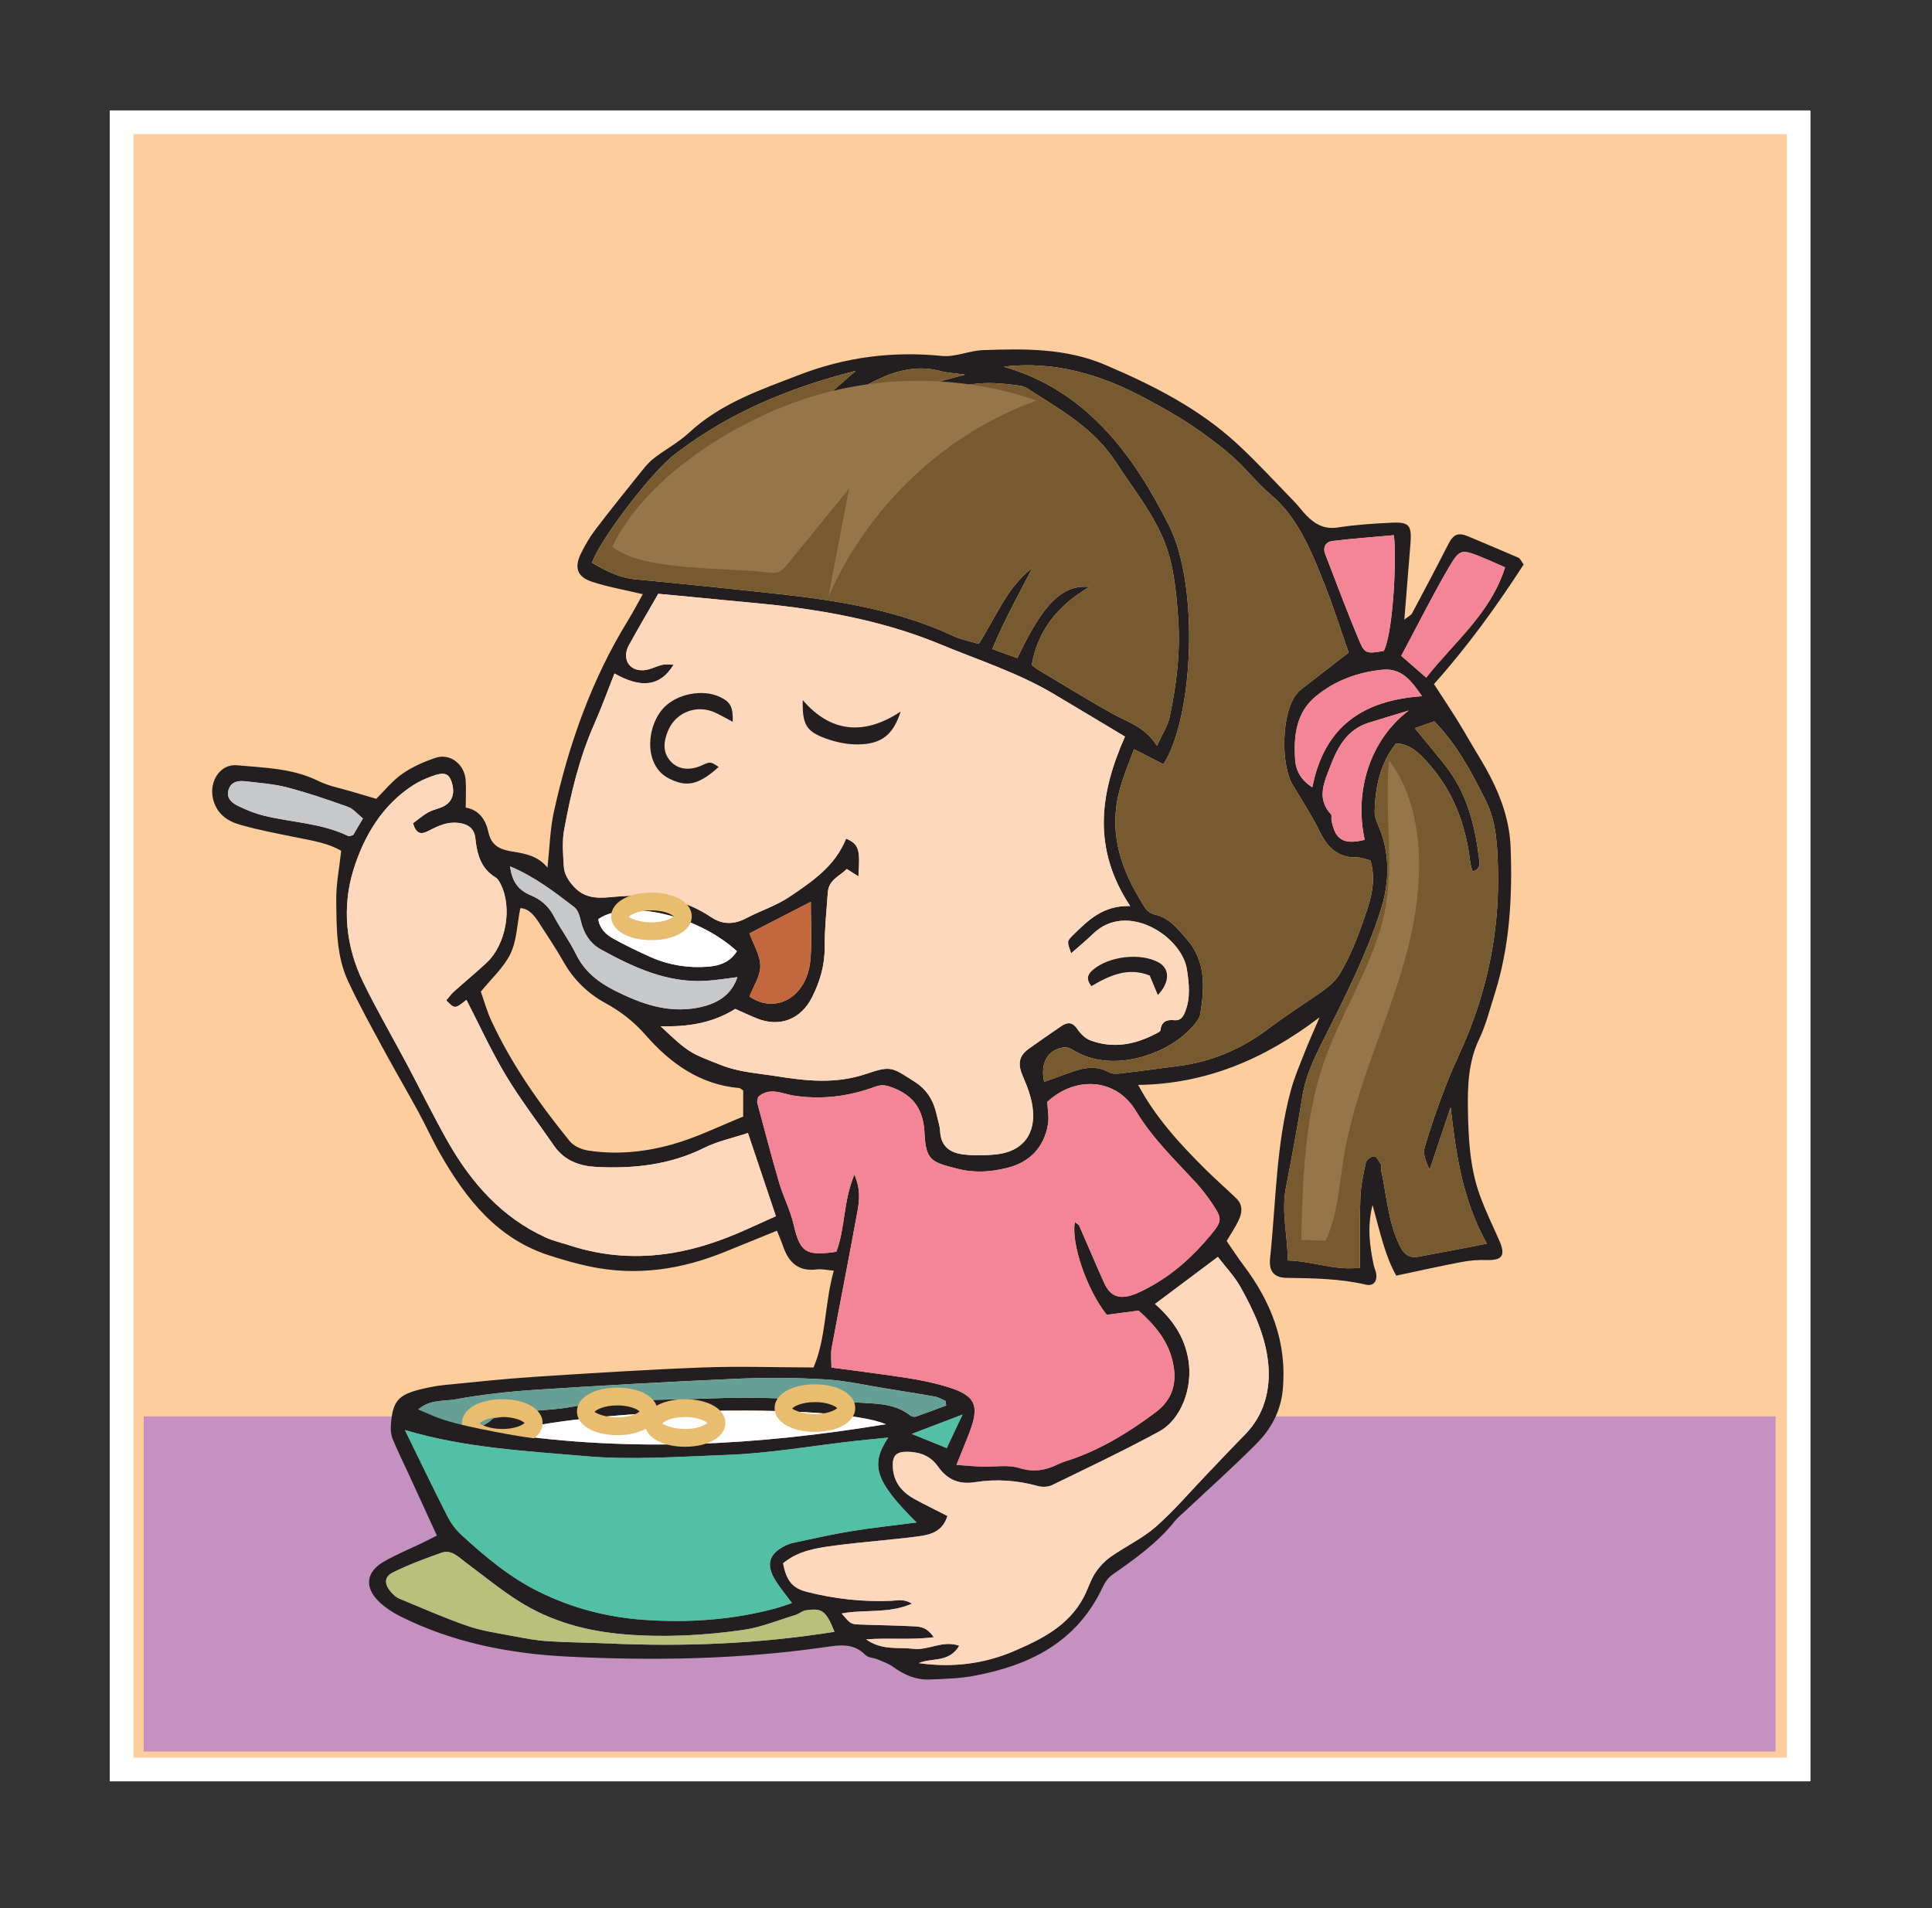 <?xml version="1.0" encoding="UTF-8" standalone="no"?><!DOCTYPE svg PUBLIC "-//W3C//DTD SVG 1.1//EN" "http://www.w3.org/Graphics/SVG/1.1/DTD/svg11.dtd"><svg width="100%" height="100%" viewBox="0 0 163 161" version="1.1" xmlns="http://www.w3.org/2000/svg" xmlns:xlink="http://www.w3.org/1999/xlink" xml:space="preserve" xmlns:serif="http://www.serif.com/" style="fill-rule:evenodd;clip-rule:evenodd;stroke-miterlimit:10;"><rect x="0" y="0" width="163" height="161" fill="#333333" stroke="none"/><g><rect x="10.26" y="10.316" width="141.489" height="138.977" style="fill:#fdcd9d;stroke:#fff;stroke-width:2px;"/><rect x="12.125" y="119.5" width="137.674" height="28.279" style="fill:#c591c1;"/><path d="M81.208,119.347c-1.574,0.6 -2.92,1.113 -4.284,1.633c0.924,0.375 1.873,0.76 2.95,1.196c0.419,-0.888 0.844,-1.789 1.334,-2.829m-50.586,-50.295c-0.478,-0.382 -0.819,-0.817 -1.252,-0.971c-1.693,-0.605 -3.399,-1.192 -5.134,-1.645c-1.154,-0.3 -2.363,-0.382 -3.552,-0.521c-0.634,-0.073 -1.26,0.06 -1.425,0.82c-0.151,0.688 0.386,1.049 0.873,1.285c0.686,0.333 1.409,0.621 2.144,0.802c2.369,0.579 4.859,0.619 7.115,1.718c0.078,0.038 0.207,-0.036 0.397,-0.076c0.224,-0.379 0.478,-0.809 0.834,-1.412m37.786,7.032c-1.861,0.959 -3.559,1.833 -5.177,2.666c0.343,0.956 0.915,1.852 0.915,2.748c0,0.867 -0.59,1.733 -0.913,2.578c2.224,1.534 4.857,0.044 5.139,-3.082c0.142,-1.569 0.031,-3.163 0.036,-4.91m50.447,-16.139c-1.135,0.347 -2.272,0.688 -3.406,1.042c-1.752,0.547 -2.588,2.014 -3.197,3.621c-0.505,1.334 -1.221,2.737 0.037,4.092c0.087,0.094 0.019,0.331 0.048,0.496c0.3,1.669 1.024,2.097 2.801,1.661c-0.903,-4.132 0.466,-8.446 3.717,-10.912m-68.38,17.6c0.111,0.794 0.639,1.3 1.26,1.644c1.046,0.58 2.128,1.1 3.22,1.583c1.522,0.672 3.135,0.913 4.774,0.789c0.958,-0.073 1.871,-0.378 2.444,-1.309c-3.319,-3.039 -9.204,-4.412 -11.698,-2.707m69.502,-18.805c-0.899,-1.295 -1.713,-2.4 -3.354,-2.234c-2.065,0.209 -3.954,0.894 -5.582,2.22c-1.686,1.372 -1.911,3.353 -1.77,5.384c0.064,0.904 0.485,1.707 1.449,2.317c1.028,-5.263 4.416,-7.355 9.257,-7.687m-3.223,-3.823c0.833,-1.694 1.088,-8.264 0.84,-9.764c-1.711,0.156 -3.44,0.283 -5.16,0.488c-0.566,0.067 -0.861,0.502 -0.622,1.122c0.952,2.464 1.873,4.943 2.9,7.374c0.437,1.034 0.638,1.021 2.042,0.78m1.467,0.416c0.759,0.662 1.378,1.201 2.11,1.84c2.362,-3.024 5.405,-5.378 6.651,-9.303c-0.706,-0.309 -1.339,-0.606 -1.988,-0.866c-1.693,-0.678 -1.831,-0.718 -2.783,0.916c-1.401,2.403 -2.649,4.902 -3.99,7.413m-75.187,17.762c0.167,1.328 0.735,2.023 1.744,2.441c0.81,0.337 1.493,0.886 1.942,1.748c0.569,1.095 1.326,2.088 1.864,3.197c0.732,1.509 1.919,2.408 3.32,3.113c2.192,1.1 4.418,1.896 6.924,1.433c1.78,-0.328 2.901,-1.141 3.388,-2.586c-0.85,0.102 -1.758,0.26 -2.671,0.313c-3.239,0.19 -6.081,-1.125 -8.846,-2.647c-0.896,-0.493 -1.451,-1.338 -1.694,-2.401c-0.095,-0.416 -0.247,-0.934 -0.546,-1.164c-1.66,-1.275 -3.323,-2.56 -5.425,-3.447m-0.541,47.852c10.814,1.591 21.394,1.005 32.245,-0.783c-4.426,-1.898 -26.138,-1.315 -32.245,0.783m37.335,-2.363c-0.016,-0.128 -0.032,-0.257 -0.049,-0.385c-0.297,-0.125 -0.585,-0.31 -0.894,-0.365c-1.341,-0.243 -2.687,-0.452 -4.032,-0.667c-1.727,-0.275 -3.447,-0.68 -5.183,-0.783c-2.455,-0.146 -4.926,-0.171 -7.383,-0.064c-5.678,0.246 -11.353,0.565 -17.025,0.933c-2.282,0.148 -4.568,0.396 -6.817,0.809c-1.047,0.193 -2.279,-0.031 -3.304,0.991c0.917,0.313 1.69,0.577 2.463,0.839c1.328,0.448 2.651,1.062 3.933,-0.159c0.171,-0.163 0.525,-0.1 0.78,-0.188c1.893,-0.646 3.893,-0.479 5.81,-0.831c3.909,-0.718 7.856,-0.564 11.778,-0.729c4.139,-0.174 8.305,0.072 12.445,0.347c1.498,0.099 3.145,0.038 4.473,1.112c0.105,0.085 0.312,0.12 0.438,0.077c0.861,-0.297 1.713,-0.621 2.567,-0.937m-9.421,19.092c-0.759,-1.895 -1.111,-1.981 -2.406,-1.818c-0.311,0.039 -0.587,0.306 -0.899,0.401c-1.461,0.444 -2.907,1.045 -4.401,1.258c-3.302,0.471 -6.624,0.648 -9.972,0.376c-3.221,-0.261 -6.255,-1.078 -9.007,-2.828c-1.535,-0.976 -2.956,-2.146 -4.424,-3.235c-0.619,-0.459 -1.211,-1.117 -2.047,-0.825c-1.393,0.488 -2.783,1.009 -4.106,1.664c-0.753,0.372 -0.736,1.018 -0.127,1.682c0.185,0.203 0.402,0.414 0.645,0.516c1.926,0.796 3.838,1.644 5.804,2.32c1.235,0.425 2.552,0.605 3.84,0.852c0.965,0.184 1.938,0.366 2.915,0.43c1.686,0.11 3.379,0.111 5.067,0.188c6.359,0.288 12.693,0.044 19.118,-0.981m-7.709,-43.464c0.002,-0.809 0.003,-1.528 0.005,-2.204c-0.156,-0.099 -0.245,-0.202 -0.341,-0.21c-3.254,-0.271 -5.79,-2.062 -7.87,-4.443c-1.026,-1.175 -2.126,-2.015 -3.432,-2.733c-1.466,-0.804 -2.662,-1.959 -3.521,-3.48c-0.637,-1.127 -1.369,-2.196 -2.064,-3.288c-0.421,-0.659 -0.904,-1.22 -1.579,-1.228c-0.275,1.392 -0.298,2.746 -0.825,3.835c-0.567,1.172 -1.606,2.096 -2.504,3.207c0.279,0.783 0.516,1.663 0.894,2.472c1.728,3.71 4.06,7.008 6.604,10.142c0.346,0.426 1.009,0.708 1.562,0.793c2.404,0.37 4.817,0.123 7.129,-0.53c2.039,-0.575 3.976,-1.545 5.942,-2.333m-28.536,26.441c1.187,2.422 2.352,4.856 3.574,7.257c0.302,0.592 0.72,1.162 1.202,1.602c2.003,1.828 4.04,3.554 6.507,4.773c2.859,1.412 5.826,2.172 8.914,2.384c3.718,0.257 7.431,0.011 11.065,-0.968c0.445,-0.121 0.88,-0.283 1.395,-0.45c-0.517,-0.699 -0.985,-1.257 -1.373,-1.87c-0.861,-1.362 -0.581,-2.301 0.854,-2.994c0.196,-0.095 0.408,-0.17 0.62,-0.214c1.6,-0.334 3.196,-0.708 4.809,-0.972c1.797,-0.295 3.611,-0.487 5.597,-0.747c-3.497,-3.49 -3.929,-4.851 -2.388,-7.164c-0.987,0.1 -1.953,0.189 -2.918,0.298c-3.577,0.405 -7.146,1.04 -10.732,1.166c-3.971,0.139 -7.938,0.45 -11.94,0.099c-5.051,-0.443 -10.103,-0.687 -15.186,-2.2m43.358,19.666c2.778,0.396 5.472,0.084 8.034,-1.018c2.325,-0.999 4.611,-2.124 5.9,-4.588c0.336,-0.642 0.538,-1.37 0.929,-1.97c0.347,-0.534 0.813,-1.032 1.325,-1.394c1.247,-0.879 2.663,-1.533 3.805,-2.533c1.534,-1.345 2.875,-2.93 4.298,-4.414c1.084,-1.13 2.154,-2.272 3.25,-3.389c1.608,-1.642 2.139,-3.776 1.94,-5.932c-0.215,-2.313 -1.209,-4.476 -2.343,-6.494c-0.511,-0.911 -1.254,-1.681 -1.91,-2.541c-1.807,1.353 -3.508,2.628 -5.302,3.971c1.476,1.3 2.495,2.761 2.82,4.742c0.37,2.258 -0.548,4.974 -2.498,6.031c-2.95,1.6 -5.981,3.039 -8.996,4.506c-0.345,0.168 -0.837,0.184 -1.213,0.08c-1.75,-0.485 -3.528,-0.607 -5.298,-0.325c-1.361,0.217 -2.35,-0.218 -3.132,-1.328c-0.642,-0.909 -1.546,-1.222 -2.582,-1.236c-0.957,-0.013 -1.281,0.339 -1.218,1.347c0.08,1.269 0.804,2.077 1.82,2.637c0.899,0.495 1.822,0.941 2.781,1.433c-0.434,1.411 -1.546,1.604 -2.609,1.739c-2.276,0.292 -4.568,0.453 -6.844,0.75c-1.558,0.204 -3.136,0.436 -4.41,1.503c0.277,1.463 0.782,2.098 2.006,2.41c2.332,0.593 4.699,0.858 7.105,0.757c0.52,-0.022 1.093,-0.19 1.759,0.241c-2.011,0.874 -3.994,0.454 -5.933,0.828c0.759,0.877 0.758,0.899 1.518,0.929c1.478,0.06 2.957,0.071 4.434,0.147c0.558,0.029 1.185,-0.014 1.82,0.926c-1.977,0.251 -3.737,0.03 -5.708,0.181c1.381,0.964 2.714,0.636 3.977,0.795c1.275,0.16 2.476,-0.75 3.884,-0.26c-0.885,1.483 -2.32,0.978 -3.409,1.469m-42.674,-70.865c0.436,-0.32 0.814,-0.645 1.235,-0.89c0.326,-0.19 0.703,-0.287 1.062,-0.413c0.944,-0.333 1.292,-1.091 0.971,-2.135c-0.241,-0.784 -0.642,-0.917 -1.734,-0.502c-0.51,0.193 -1.022,0.416 -1.484,0.709c-2.628,1.674 -4.2,4.316 -5.084,7.191c-0.966,3.141 -0.643,6.443 0.829,9.455c1.158,2.371 2.485,4.652 3.722,6.981c1.132,2.13 2.193,4.303 3.377,6.399c2.006,3.547 4.604,6.482 8.312,8.162c0.643,0.292 1.344,0.446 2.019,0.666c2.865,0.935 5.771,1.124 8.736,0.62c2.172,-0.369 4.23,-1.088 6.237,-1.997c0.78,-0.353 1.561,-0.704 2.415,-1.088c-0.808,-2.406 -1.554,-4.628 -2.356,-7.02c-1.335,0.442 -2.577,0.697 -3.68,1.248c-2.902,1.447 -5.965,1.774 -9.103,1.616c-1.387,-0.069 -2.691,-0.506 -3.569,-1.778c-1.368,-1.981 -2.839,-3.894 -4.079,-5.958c-1.23,-2.046 -2.226,-4.242 -3.318,-6.361c-0.98,0.777 -0.98,0.777 -1.707,0.044c0.21,-0.244 0.4,-0.516 0.638,-0.73c0.908,-0.817 1.851,-1.595 2.747,-2.426c1.676,-1.555 2.221,-4.695 1.184,-6.701c-0.102,-0.196 -0.237,-0.413 -0.413,-0.52c-1.22,-0.739 -1.557,-1.931 -1.697,-3.285c-0.085,-0.825 -0.583,-1.215 -1.444,-1.313c-0.953,-0.108 -1.715,0.26 -2.494,0.665c-0.584,0.304 -1.038,0.352 -1.322,-0.639m90.602,35.477c-2.07,-3.695 -2.607,-7.554 -3.061,-11.507c-0.589,1.751 -1.178,3.502 -1.767,5.253c-0.314,-0.601 -0.583,-1.291 -0.423,-1.85c0.511,-1.788 1.135,-3.547 1.803,-5.281c0.607,-1.578 1.379,-3.087 1.993,-4.662c1.703,-4.367 2.52,-8.897 2.386,-13.632c-0.055,-1.959 -0.134,-3.905 -1.001,-5.643c-1.195,-2.399 -2.441,-4.791 -4.372,-6.743c-0.54,0.189 -1.099,0.384 -1.643,0.575c0.904,1.105 1.801,2.156 2.65,3.249c1.747,2.245 2.426,4.921 2.767,7.714c0.049,0.401 0.174,0.954 -0.55,1.112c-0.066,-0.263 -0.162,-0.517 -0.192,-0.779c-0.368,-3.188 -1.445,-6.017 -3.597,-8.405c-0.737,-0.817 -1.416,-1.534 -2.651,-1.611c-1.329,1.645 -1.775,3.651 -1.812,5.789c-0.007,0.377 0.153,0.777 0.307,1.133c1.023,2.359 0.946,4.825 0.199,7.157c-1.155,3.605 -2.844,6.989 -4.541,10.36c-0.857,1.703 -1.756,3.396 -2.067,5.351c-0.41,2.57 -0.887,5.129 -1.384,7.684c-0.4,2.056 0.139,4.037 0.159,6.152c2.109,0.054 3.971,0.877 6.086,0.611c0.005,-2.024 -0.039,-3.955 0.034,-5.881c0.039,-1.002 0.245,-2.006 0.464,-2.987c0.054,-0.238 0.47,-0.544 0.707,-0.533c0.199,0.009 0.405,0.419 0.555,0.685c0.073,0.13 0.001,0.34 0.036,0.505c0.448,2.095 0.582,4.262 1.506,6.249c0.372,0.802 0.816,1.182 1.631,1.034c1.828,-0.333 3.651,-0.692 5.778,-1.099m-40.772,-73.996c6.896,1.982 10.856,7.252 13.962,13.425c2.574,5.12 2.041,16.216 -0.484,20.125c-0.764,-0.394 -1.556,-0.802 -2.478,-1.276c-0.564,1.555 -1.232,3.014 -1.47,4.661c-0.478,3.317 0.725,6.107 2.424,8.751c0.166,0.259 0.511,0.48 0.808,0.545c1.222,0.269 1.94,1.216 2.703,2.093c1.605,1.843 1.491,4.059 1.129,6.284c-0.065,0.408 -0.407,0.805 -0.7,1.13c-2.165,2.398 -6.836,3.873 -9.93,1.973c-0.265,-0.162 -0.617,-0.326 -0.896,-0.281c-1.372,0.221 -1.988,1.308 -1.649,2.911c0.62,-0.223 1.233,-0.438 1.843,-0.665c1.197,-0.445 2.382,-0.835 3.635,-0.139c0.264,0.147 0.648,0.131 0.966,0.094c1.621,-0.19 3.238,-0.416 4.858,-0.623c2.766,-0.353 5.314,-1.415 7.531,-3.085c1.284,-0.969 2.6,-1.849 3.929,-2.735c0.807,-0.538 1.69,-1.147 2.179,-1.959c0.805,-1.336 1.409,-2.827 1.929,-4.317c0.571,-1.638 1.221,-3.31 0.659,-5.254c-0.366,-0.083 -0.782,-0.263 -1.194,-0.256c-1.512,0.026 -2.401,-0.777 -3.063,-2.125c-0.665,-1.353 -1.474,-2.632 -2.264,-3.915c-1.071,-1.741 -0.985,-5.987 0.203,-7.64c0.161,-0.224 0.374,-0.414 0.589,-0.583c1.292,-1.009 2.59,-2.007 3.888,-3.01c-0.679,-1.938 -1.304,-3.937 -2.078,-5.871c-1.101,-2.748 -2.182,-5.512 -4.522,-7.485c-1.143,-0.964 -2.073,-2.197 -3.198,-3.186c-1.12,-0.985 -2.33,-1.875 -3.566,-2.7c-1.191,-0.796 -2.45,-1.49 -3.709,-2.168c-3.744,-2.019 -7.673,-3.227 -12.034,-2.719m-3.985,92.661c0.924,0.064 1.552,0.127 2.18,0.147c1.04,0.033 2.144,-0.186 3.104,0.111c1.212,0.375 2.228,0.216 3.298,-0.318c0.439,-0.219 0.927,-0.331 1.39,-0.501c2.495,-0.911 4.75,-2.301 6.87,-3.907c1.278,-0.968 1.794,-2.296 1.45,-4.037c-0.392,-1.988 -1.575,-3.3 -2.923,-4.516c-0.957,0.127 -1.863,0.248 -2.682,0.357c-1.684,-2.077 -3.04,-6.087 -2.688,-7.826c0.134,0.115 0.31,0.194 0.37,0.328c0.705,1.595 1.373,3.206 2.09,4.795c0.485,1.071 1.175,1.394 2.275,1.066c0.52,-0.156 1.017,-0.417 1.502,-0.677c2.021,-1.081 3.707,-2.601 5.184,-4.38c1.023,-1.231 1.037,-1.408 0.1,-2.784c-0.408,-0.598 -0.854,-1.177 -1.342,-1.705c-1.773,-1.922 -3.641,-3.708 -5.039,-6.025c-1.675,-2.776 -5.108,-2.957 -7.47,-0.758c0.028,0.66 0.158,1.29 0.058,1.879c-0.339,2.002 -1.575,3.221 -3.421,3.684c-1.366,0.343 -2.727,0.454 -4.185,0.087c-2.21,-0.556 -2.702,-0.703 -2.81,-2.988c-0.094,-1.993 -0.894,-3.151 -2.62,-3.835c-0.537,-0.213 -0.94,-0.329 -1.525,-0.113c-2.235,0.824 -4.519,1.123 -6.912,0.754c-0.944,-0.146 -2.022,-0.759 -2.982,0.12c-0.027,0.179 -0.109,0.36 -0.07,0.507c0.594,2.223 1.18,4.448 1.821,6.656c0.353,1.221 0.953,2.338 1.245,3.606c0.536,2.332 1.053,2.614 3.331,2.33c0.095,-0.012 0.189,-0.041 0.279,-0.061c0.743,-1.964 0.557,-4.176 1.513,-6.497c0.546,1.269 0.42,2.222 0.257,3.118c-0.696,3.845 -1.463,7.676 -2.173,11.518c-0.098,0.53 -0.016,1.096 -0.017,1.65c2.246,0.305 4.353,0.56 6.449,0.89c1.13,0.178 2.261,0.412 3.356,0.75c2.357,0.727 2.715,1.535 1.826,3.862c-0.3,0.786 -0.626,1.562 -1.089,2.713m14.66,-47.155c-3.24,-4.882 -2.545,-9.553 -0.438,-14.295c-2.099,-1.257 -4.073,-2.449 -6.057,-3.624c-2.999,-1.775 -6.288,-2.821 -9.472,-4.143c-3.945,-1.638 -8.026,-2.537 -12.197,-3.111c-2.003,-0.275 -4.021,-0.433 -6.034,-0.633c-1.896,-0.188 -3.794,-0.363 -5.618,-0.537c-0.865,1.513 -1.692,2.91 -2.473,4.333c-0.623,1.134 0.006,2.21 1.253,2.114c0.531,-0.041 1.039,-0.331 1.57,-0.455c0.267,-0.063 0.56,-0.01 0.943,-0.009c-1.102,1.823 -2.718,2.033 -4.987,0.741c-0.564,1.423 -1.079,2.857 -1.694,4.243c-1.265,2.859 -1.991,5.883 -2.551,8.948c-0.181,0.991 -0.091,2.049 -0.03,3.07c0.041,0.682 0.385,1.225 0.879,1.755c1.042,1.116 2.3,0.921 3.527,0.814c2.845,-0.247 5.552,0.061 8.013,1.722c0.945,0.637 1.92,0.649 2.946,0.108c1.215,-0.642 2.558,-1.061 3.69,-1.826c1.893,-1.28 3.84,-2.574 4.762,-4.905c1.068,0.475 1.205,0.871 1.04,3.193c-0.345,-0.222 -0.636,-0.41 -0.978,-0.629c-0.588,0.602 -1.531,0.898 -1.603,1.979c-0.104,1.533 -0.278,3.068 -0.264,4.601c0.014,1.534 -0.393,2.905 -1.058,4.228c-0.951,1.892 -2.734,2.581 -4.674,1.798c-0.607,-0.245 -1.2,-0.527 -1.814,-0.798c-1.895,1.189 -3.985,1.532 -6.299,1.459c2.45,2.322 2.516,2.256 5.113,3.285c1.518,0.601 3.085,0.679 4.636,0.929c2.539,0.408 5.043,0.682 7.615,-0.198c2.126,-0.727 2.193,-0.523 4.083,0.679c0.983,0.626 1.576,1.546 1.83,2.709c0.107,0.495 0.284,0.986 0.31,1.485c0.07,1.293 0.889,1.794 1.93,1.925c0.904,0.115 1.839,0.095 2.749,0.006c2.28,-0.221 3.455,-1.727 3.11,-4.046c-0.128,-0.865 -0.452,-1.721 -0.804,-2.525c-0.455,-1.037 -0.369,-1.729 0.501,-2.354c0.892,-0.641 1.8,-1.259 2.705,-1.883c0.526,-0.364 0.959,-0.403 1.385,0.229c0.267,0.395 0.67,0.795 1.094,0.953c1.911,0.71 3.758,0.371 5.53,-0.565c0.143,-0.075 0.371,-0.172 0.383,-0.281c0.086,-0.751 0.538,-0.921 1.159,-0.856c0.542,0.056 0.758,-0.276 0.94,-0.745c0.451,-1.166 0.316,-2.331 0.138,-3.526c-0.416,-2.795 -5.049,-5.808 -7.919,-3.018c-0.58,0.564 -1.207,1.077 -1.848,1.645c-0.359,-0.994 -0.376,-1.012 0.148,-1.527c1.272,-1.249 2.536,-2.526 4.83,-2.462m-23.173,-40.629l0.031,0.029c1.239,-1.821 3.033,-2.661 5.05,-3.139c1.276,-0.301 2.539,-0.664 4.163,-1.094c-0.951,-0.13 -1.506,-0.148 -2.03,-0.289c-1.719,-0.463 -3.336,-0.184 -4.946,0.525c-2.872,1.266 -5.301,3.135 -7.332,5.587c-0.309,0.374 -0.651,0.72 -0.978,1.079c-0.124,-0.096 -0.249,-0.191 -0.374,-0.287c0.733,-1.309 1.705,-2.477 2.724,-3.558c1.064,-1.129 2.284,-2.097 3.696,-3.37c-5.717,1.448 -10.778,3.589 -15.268,7.05c-2.056,1.584 -6.412,7.377 -6.962,9.139c1.133,0.663 2.277,1.26 3.63,1.389c4.08,0.391 8.157,0.808 12.232,1.256c5.006,0.55 9.955,1.365 14.608,3.523c0.678,0.315 1.431,0.455 2.154,0.677c1.459,-2.278 2.388,-4.789 4.522,-6.409c-1.158,2.24 -2.379,4.425 -3.381,6.841c0.859,0.309 1.497,0.538 2.116,0.76c2.152,-4.542 3.783,-6.231 6.077,-5.998c-2.657,1.567 -4.353,3.63 -4.859,6.577c0.202,0.159 0.322,0.276 0.462,0.36c2.081,1.243 4.145,2.522 6.258,3.708c1.308,0.735 2.809,1.116 3.848,2.758c0.458,-1.02 0.908,-1.692 1.066,-2.433c0.576,-2.724 0.915,-5.489 0.716,-8.285c-0.172,-2.432 -0.375,-4.85 -1.424,-7.124c-1.031,-2.229 -2.539,-4.096 -3.849,-6.117c-1.89,-2.914 -4.753,-4.443 -7.478,-6.204c-0.18,-0.117 -0.404,-0.19 -0.615,-0.22c-1.843,-0.259 -3.676,-0.404 -5.492,0.235c-0.823,0.289 -1.677,0.567 -2.534,0.647c-1.985,0.186 -3.684,0.989 -5.227,2.25c-0.145,0.119 -0.4,0.095 -0.604,0.137m-17.948,14.32c-1.539,-0.367 -2.944,-0.607 -4.287,-1.05c-1.248,-0.412 -1.508,-1.188 -0.934,-2.371c0.342,-0.706 0.745,-1.397 1.216,-2.015c1.285,-1.688 2.615,-3.339 3.943,-4.992c0.312,-0.388 0.649,-0.775 1.04,-1.072c0.959,-0.729 2.04,-1.306 2.92,-2.121c2.692,-2.495 6.022,-3.614 9.295,-4.878c3.897,-1.505 7.895,-2.02 12.046,-1.601c1.125,0.114 2.298,-0.45 3.456,-0.491c3.492,-0.125 7.002,-0.173 10.318,1.242c4.009,1.711 7.903,3.667 11.174,6.696c1.67,1.547 3.217,3.239 4.81,4.875c0.35,0.36 0.644,0.78 0.996,1.139c0.729,0.744 1.525,1.184 2.641,1.011c1.509,-0.234 3.042,-0.332 4.568,-0.404c1.469,-0.068 1.689,0.228 1.564,1.787c-0.162,2.037 -0.326,4.074 -0.513,6.393c0.374,-0.298 0.571,-0.38 0.651,-0.53c1.028,-1.933 2.053,-3.869 3.049,-5.82c0.435,-0.856 0.833,-1.038 1.715,-0.663c1.406,0.597 2.817,1.18 4.216,1.789c0.132,0.058 0.205,0.259 0.438,0.568c-2.256,3.48 -4.696,6.877 -7.57,10.092c0.612,0.941 1.224,1.859 1.811,2.795c0.47,0.747 0.911,1.512 1.358,2.273c0.54,0.92 1.116,1.821 1.601,2.771c0.954,1.866 1.622,3.819 1.699,5.976c0.151,4.181 -0.074,8.31 -1.344,12.317c-0.408,1.289 -0.74,2.625 -1.316,3.831c-0.917,1.918 -0.979,3.981 -0.944,5.986c0.041,2.366 0.161,4.786 0.96,7.054c0.468,1.328 1.087,2.602 1.661,3.889c0.586,1.311 0.303,1.746 -1.062,1.702c-0.7,-0.022 -1.417,0.037 -2.106,0.168c-1.762,0.334 -3.512,0.729 -5.5,1.149c-0.944,-1.661 -1.371,-3.681 -2.002,-5.966c-0.468,1.911 -0.227,3.483 0.093,5.052c0.056,0.277 0.201,0.538 0.228,0.815c0.061,0.621 -0.278,0.999 -0.881,0.859c-2.211,-0.515 -4.448,-0.541 -6.695,-0.573c-1.059,-0.015 -1.505,-0.56 -1.388,-1.658c0.502,-4.729 0.494,-9.53 1.75,-14.154c0.295,-1.086 0.741,-2.13 1.152,-3.178c0.344,-0.88 0.738,-1.74 1.274,-2.992c-4.759,3.621 -9.689,5.624 -15.306,5.705c1.475,2.76 3.509,4.961 5.635,7.079c0.86,0.857 1.776,1.653 2.65,2.496c0.577,0.557 0.489,1.235 0.177,1.879c-0.266,0.552 -0.613,1.062 -0.998,1.714c0.479,0.69 0.926,1.383 1.42,2.038c2.341,3.1 3.702,6.534 3.313,10.553c-0.172,1.772 -0.996,3.278 -2.184,4.478c-1.957,1.978 -4.035,3.825 -6.061,5.729c-0.285,0.267 -0.596,0.512 -0.839,0.816c-1.489,1.865 -3.383,3.206 -5.291,4.542c-0.335,0.235 -0.618,0.628 -0.798,1.012c-2.207,4.73 -6.219,6.644 -10.867,7.516c-1.232,0.231 -2.504,0.262 -3.761,0.312c-1.128,0.046 -2.128,-0.379 -3.054,-1.055c-0.386,-0.281 -0.855,-0.445 -1.299,-0.633c-0.349,-0.147 -0.816,-0.142 -1.06,-0.389c-0.999,-1.011 -2.147,-0.836 -3.357,-0.661c-7.236,1.043 -14.517,1.17 -21.791,0.803c-4.865,-0.246 -9.656,-1.169 -14.108,-3.406c-0.631,-0.317 -1.252,-0.724 -1.765,-1.217c-1.282,-1.232 -1.11,-2.544 0.457,-3.424c1.056,-0.594 2.179,-1.059 3.27,-1.584c0.342,-0.165 0.678,-0.341 1.146,-0.578c-0.793,-1.726 -1.561,-3.403 -2.333,-5.079c-0.469,-1.022 -0.968,-2.031 -1.399,-3.072c-0.143,-0.345 -0.178,-0.773 -0.152,-1.155c0.139,-2.043 0.607,-2.585 2.63,-3.064c0.636,-0.151 1.284,-0.273 1.933,-0.337c2.499,-0.247 4.998,-0.519 7.503,-0.682c4.748,-0.309 9.497,-0.613 14.25,-0.794c3.052,-0.116 6.11,-0.008 9.345,0c1.075,-2.507 0.92,-5.351 1.707,-8.165c-0.54,-0.045 -1.003,-0.163 -1.447,-0.107c-1.519,0.195 -2.369,-0.58 -2.841,-1.983c-0.125,-0.372 -0.286,-0.731 -0.504,-1.285c-1.499,0.609 -2.95,1.198 -4.402,1.788c-3.686,1.501 -7.458,2.058 -11.385,1.235c-1.171,-0.246 -2.298,-0.573 -3.443,-0.943c-4.35,-1.406 -6.972,-4.706 -9.169,-8.54c-0.67,-1.168 -1.223,-2.407 -1.87,-3.59c-0.97,-1.779 -1.994,-3.525 -2.958,-5.308c-1.016,-1.881 -2.057,-3.754 -2.96,-5.696c-1.001,-2.155 -0.969,-4.536 -0.997,-6.858c-0.016,-1.334 0.26,-2.673 0.418,-4.138c-1.037,-0.623 -2.321,-0.837 -3.598,-1.096c-1.659,-0.337 -3.331,-0.642 -4.957,-1.111c-1.063,-0.307 -1.98,-0.926 -2.268,-2.223c-0.323,-1.453 0.63,-2.921 2.029,-2.789c2.321,0.218 4.681,0.243 6.87,1.328c0.875,0.434 1.87,0.608 2.813,0.893c0.674,0.205 1.35,0.399 2.072,0.611c0.688,-0.678 1.356,-1.523 2.192,-2.108c0.848,-0.592 1.833,-1.022 2.811,-1.351c1.221,-0.412 2.447,0.544 2.538,1.886c0.05,0.733 0.006,1.473 0.004,2.315c1.161,0.198 1.7,1.067 1.916,2.08c0.259,1.213 1.102,1.48 2.041,1.63c1.09,0.174 2.151,0.372 2.941,1.354c0.182,-1.652 0.214,-3.225 0.544,-4.727c1.262,-5.733 3.205,-11.194 6.276,-16.176c0.438,-0.711 0.823,-1.458 1.22,-2.168" style="fill:#231f20;fill-rule:nonzero;"/><path d="M97.684,83.946c1.037,-1.074 1.004,-2.228 0.076,-2.739c-1.54,-0.848 -4.204,-0.539 -5.561,0.628c-0.446,0.382 -0.576,0.775 -0.121,1.363c1.514,-0.885 3.082,-1.632 4.925,-0.893c0.194,0.466 0.401,0.966 0.681,1.641m-21.696,-23.911c-3.179,2.109 -5.985,1.689 -8.262,-0.966c-0.036,2.028 0.255,2.618 1.931,3.232c0.861,0.316 1.813,0.515 2.721,0.505c1.995,-0.022 2.97,-0.797 3.61,-2.771m-15.355,4.672c-0.705,-0.459 -0.705,-0.459 -1.426,-0.13c-1.004,0.459 -1.964,0.351 -2.578,-0.291c-0.659,-0.69 -0.737,-1.527 -0.25,-2.673c0.658,-1.542 2.445,-2.209 3.99,-1.476c0.472,0.224 0.927,0.486 1.449,0.761c0.043,-1.251 -0.197,-1.676 -1.075,-2.093c-1.445,-0.685 -3.588,-0.278 -4.718,0.885c-1.484,1.527 -1.772,4.899 0.433,6.002c1.432,0.716 2.437,0.592 4.175,-0.985m34.718,11.735c-2.294,-0.064 -3.558,1.212 -4.829,2.462c-0.525,0.515 -0.508,0.533 -0.149,1.527c0.641,-0.568 1.268,-1.081 1.848,-1.645c2.87,-2.79 7.503,0.223 7.919,3.017c0.179,1.196 0.314,2.361 -0.138,3.527c-0.181,0.469 -0.398,0.801 -0.94,0.744c-0.62,-0.064 -1.072,0.105 -1.158,0.857c-0.013,0.109 -0.241,0.206 -0.383,0.281c-1.773,0.936 -3.619,1.275 -5.53,0.565c-0.424,-0.158 -0.828,-0.558 -1.094,-0.953c-0.427,-0.632 -0.859,-0.593 -1.386,-0.23c-0.904,0.625 -1.812,1.243 -2.705,1.884c-0.87,0.625 -0.956,1.317 -0.501,2.354c0.353,0.804 0.677,1.659 0.805,2.525c0.345,2.319 -0.83,3.825 -3.111,4.046c-0.91,0.088 -1.844,0.108 -2.749,-0.006c-1.041,-0.131 -1.86,-0.632 -1.929,-1.925c-0.027,-0.5 -0.203,-0.99 -0.311,-1.485c-0.254,-1.164 -0.847,-2.083 -1.83,-2.709c-1.89,-1.202 -1.957,-1.406 -4.083,-0.679c-2.571,0.88 -5.075,0.606 -7.614,0.198c-1.552,-0.25 -3.118,-0.328 -4.637,-0.93c-2.597,-1.028 -2.663,-0.962 -5.112,-3.284c2.313,0.072 4.403,-0.27 6.299,-1.459c0.613,0.271 1.207,0.553 1.813,0.798c1.941,0.783 3.724,0.094 4.674,-1.798c0.665,-1.324 1.072,-2.694 1.059,-4.228c-0.014,-1.533 0.16,-3.068 0.263,-4.601c0.072,-1.081 1.016,-1.377 1.604,-1.979c0.342,0.219 0.633,0.407 0.977,0.629c0.165,-2.322 0.029,-2.718 -1.04,-3.193c-0.922,2.331 -2.869,3.625 -4.761,4.905c-1.132,0.765 -2.475,1.184 -3.691,1.826c-1.025,0.541 -2.001,0.529 -2.945,-0.108c-2.461,-1.661 -5.168,-1.97 -8.014,-1.722c-1.226,0.106 -2.484,0.302 -3.526,-0.814c-0.494,-0.53 -0.838,-1.073 -0.879,-1.755c-0.062,-1.021 -0.152,-2.079 0.029,-3.07c0.561,-3.066 1.286,-6.089 2.552,-8.948c0.614,-1.386 1.13,-2.82 1.693,-4.243c2.27,1.291 3.885,1.081 4.988,-0.741c-0.383,-0.001 -0.676,-0.054 -0.944,0.009c-0.53,0.124 -1.039,0.414 -1.569,0.455c-1.247,0.096 -1.876,-0.98 -1.253,-2.114c0.78,-1.423 1.607,-2.82 2.473,-4.333c1.824,0.174 3.721,0.348 5.618,0.537c2.012,0.2 4.03,0.358 6.033,0.633c4.172,0.573 8.253,1.473 12.197,3.111c3.185,1.322 6.474,2.368 9.473,4.143c1.983,1.175 3.958,2.367 6.056,3.624c-2.107,4.741 -2.801,9.413 0.438,14.295" style="fill:#fdd8bd;fill-rule:nonzero;"/><path d="M72.178,35.813c0.204,-0.042 0.459,-0.019 0.604,-0.138c1.543,-1.26 3.243,-2.064 5.227,-2.249c0.857,-0.08 1.711,-0.358 2.534,-0.648c1.817,-0.639 3.65,-0.494 5.492,-0.235c0.211,0.03 0.435,0.104 0.616,0.221c2.724,1.76 5.588,3.29 7.477,6.203c1.311,2.022 2.819,3.888 3.849,6.118c1.05,2.274 1.252,4.691 1.425,7.124c0.198,2.796 -0.141,5.561 -0.717,8.285c-0.157,0.74 -0.608,1.413 -1.066,2.432c-1.039,-1.641 -2.54,-2.022 -3.848,-2.757c-2.113,-1.186 -4.177,-2.465 -6.258,-3.709c-0.14,-0.083 -0.26,-0.201 -0.462,-0.359c0.506,-2.947 2.202,-5.01 4.859,-6.577c-2.294,-0.233 -3.924,1.456 -6.077,5.997c-0.619,-0.222 -1.257,-0.451 -2.116,-0.759c1.002,-2.416 2.224,-4.601 3.381,-6.842c-2.134,1.621 -3.063,4.132 -4.522,6.41c-0.723,-0.223 -1.476,-0.363 -2.154,-0.677c-4.653,-2.158 -9.601,-2.973 -14.607,-3.524c-4.075,-0.447 -8.153,-0.865 -12.233,-1.255c-1.352,-0.129 -2.497,-0.726 -3.63,-1.389c0.55,-1.763 4.907,-7.556 6.962,-9.14c4.491,-3.46 9.551,-5.601 15.268,-7.049c-1.411,1.272 -2.632,2.241 -3.695,3.37c-1.02,1.081 -1.992,2.249 -2.725,3.558c0.125,0.095 0.25,0.191 0.374,0.286c0.327,-0.359 0.669,-0.704 0.979,-1.078c2.03,-2.452 4.459,-4.321 7.332,-5.587c1.609,-0.71 3.226,-0.989 4.945,-0.525c0.524,0.141 1.079,0.159 2.03,0.289c-1.624,0.43 -2.887,0.793 -4.163,1.094c-2.017,0.477 -3.81,1.318 -5.05,3.139c-0.411,0.36 -0.823,0.721 -1.235,1.082c0.621,-0.156 1.214,-0.354 1.204,-1.111" style="fill:#775a30;fill-rule:nonzero;"/><path d="M80.692,123.597c0.463,-1.151 0.789,-1.927 1.089,-2.713c0.889,-2.327 0.53,-3.135 -1.826,-3.862c-1.095,-0.338 -2.227,-0.572 -3.357,-0.75c-2.095,-0.33 -4.203,-0.585 -6.448,-0.89c0.001,-0.554 -0.081,-1.12 0.017,-1.65c0.71,-3.843 1.476,-7.673 2.172,-11.518c0.164,-0.896 0.29,-1.849 -0.256,-3.118c-0.956,2.321 -0.77,4.533 -1.513,6.497c-0.091,0.02 -0.185,0.049 -0.279,0.061c-2.279,0.284 -2.795,0.002 -3.331,-2.33c-0.292,-1.268 -0.892,-2.385 -1.246,-3.606c-0.64,-2.208 -1.226,-4.433 -1.821,-6.656c-0.039,-0.147 0.043,-0.328 0.07,-0.507c0.96,-0.879 2.039,-0.266 2.983,-0.12c2.392,0.369 4.677,0.07 6.912,-0.755c0.585,-0.215 0.987,-0.099 1.524,0.114c1.727,0.684 2.527,1.842 2.621,3.835c0.108,2.285 0.599,2.432 2.809,2.988c1.458,0.367 2.819,0.256 4.186,-0.087c1.845,-0.463 3.082,-1.682 3.421,-3.684c0.099,-0.589 -0.031,-1.219 -0.058,-1.879c2.361,-2.199 5.795,-2.018 7.47,0.758c1.397,2.317 3.265,4.103 5.039,6.025c0.488,0.528 0.933,1.107 1.342,1.705c0.937,1.376 0.922,1.553 -0.1,2.784c-1.478,1.779 -3.163,3.299 -5.185,4.38c-0.484,0.26 -0.981,0.521 -1.502,0.677c-1.099,0.328 -1.79,0.005 -2.274,-1.066c-0.718,-1.589 -1.386,-3.2 -2.091,-4.795c-0.059,-0.134 -0.235,-0.213 -0.369,-0.328c-0.353,1.739 1.004,5.749 2.688,7.826c0.819,-0.109 1.724,-0.23 2.681,-0.357c1.349,1.216 2.531,2.528 2.924,4.516c0.344,1.741 -0.173,3.069 -1.45,4.037c-2.12,1.606 -4.375,2.996 -6.87,3.907c-0.463,0.17 -0.951,0.282 -1.39,0.501c-1.07,0.534 -2.086,0.693 -3.299,0.318c-0.96,-0.297 -2.063,-0.078 -3.103,-0.111c-0.628,-0.02 -1.256,-0.083 -2.18,-0.147" style="fill:#f38596;fill-rule:nonzero;"/><path d="M84.676,30.936c4.361,-0.508 8.29,0.699 12.034,2.718c1.259,0.679 2.518,1.373 3.709,2.168c1.236,0.825 2.446,1.716 3.567,2.701c1.125,0.989 2.054,2.222 3.197,3.185c2.341,1.974 3.422,4.738 4.522,7.486c0.775,1.934 1.399,3.933 2.078,5.87c-1.297,1.004 -2.596,2.001 -3.887,3.01c-0.216,0.169 -0.429,0.36 -0.59,0.583c-1.188,1.654 -1.274,5.9 -0.203,7.64c0.79,1.284 1.599,2.563 2.264,3.916c0.663,1.348 1.551,2.15 3.063,2.124c0.412,-0.006 0.828,0.174 1.194,0.257c0.562,1.944 -0.088,3.616 -0.659,5.253c-0.519,1.49 -1.124,2.982 -1.929,4.318c-0.489,0.812 -1.372,1.421 -2.178,1.959c-1.329,0.885 -2.646,1.766 -3.93,2.734c-2.217,1.671 -4.765,2.732 -7.53,3.086c-1.62,0.207 -3.238,0.432 -4.859,0.623c-0.318,0.037 -0.702,0.053 -0.966,-0.094c-1.252,-0.696 -2.438,-0.306 -3.634,0.139c-0.611,0.227 -1.224,0.442 -1.844,0.664c-0.339,-1.603 0.277,-2.689 1.649,-2.911c0.28,-0.045 0.631,0.12 0.896,0.282c3.095,1.899 7.765,0.424 9.931,-1.974c0.292,-0.324 0.634,-0.721 0.7,-1.129c0.361,-2.226 0.475,-4.441 -1.13,-6.285c-0.763,-0.876 -1.481,-1.823 -2.702,-2.092c-0.298,-0.065 -0.643,-0.287 -0.809,-0.545c-1.699,-2.644 -2.902,-5.435 -2.424,-8.751c0.239,-1.647 0.907,-3.106 1.47,-4.661c0.922,0.474 1.714,0.882 2.479,1.275c2.524,-3.908 3.057,-15.004 0.483,-20.124c-3.106,-6.174 -7.066,-11.443 -13.962,-13.425" style="fill:#775a30;fill-rule:nonzero;"/><path d="M125.448,104.932c-2.127,0.406 -3.95,0.766 -5.778,1.098c-0.815,0.148 -1.259,-0.231 -1.631,-1.033c-0.924,-1.987 -1.058,-4.154 -1.506,-6.25c-0.035,-0.164 0.037,-0.374 -0.036,-0.504c-0.151,-0.266 -0.357,-0.676 -0.555,-0.686c-0.237,-0.011 -0.653,0.295 -0.707,0.533c-0.22,0.982 -0.426,1.985 -0.464,2.988c-0.073,1.926 -0.029,3.857 -0.034,5.881c-2.115,0.266 -3.977,-0.558 -6.086,-0.611c-0.02,-2.116 -0.559,-4.096 -0.159,-6.153c0.497,-2.554 0.974,-5.114 1.384,-7.684c0.311,-1.954 1.21,-3.647 2.067,-5.35c1.696,-3.371 3.386,-6.756 4.541,-10.361c0.747,-2.331 0.823,-4.797 -0.199,-7.157c-0.154,-0.356 -0.315,-0.756 -0.308,-1.132c0.037,-2.138 0.484,-4.144 1.813,-5.789c1.235,0.076 1.914,0.793 2.651,1.611c2.152,2.387 3.229,5.217 3.597,8.404c0.03,0.262 0.126,0.517 0.192,0.779c0.724,-0.157 0.599,-0.711 0.55,-1.111c-0.341,-2.793 -1.02,-5.469 -2.768,-7.715c-0.848,-1.092 -1.746,-2.144 -2.649,-3.249c0.544,-0.191 1.103,-0.386 1.643,-0.575c1.93,1.952 3.176,4.345 4.372,6.743c0.867,1.739 0.946,3.685 1.001,5.644c0.133,4.734 -0.683,9.264 -2.386,13.632c-0.614,1.575 -1.386,3.084 -1.993,4.661c-0.668,1.734 -1.292,3.493 -1.803,5.282c-0.16,0.558 0.108,1.249 0.423,1.85c0.589,-1.751 1.178,-3.503 1.766,-5.254c0.455,3.954 0.992,7.812 3.062,11.508" style="fill:#775a30;fill-rule:nonzero;"/><path d="M34.846,69.455c0.284,0.99 0.738,0.942 1.322,0.639c0.78,-0.406 1.541,-0.774 2.494,-0.665c0.862,0.097 1.36,0.487 1.445,1.312c0.139,1.355 0.476,2.547 1.696,3.285c0.176,0.107 0.312,0.325 0.413,0.521c1.037,2.006 0.492,5.146 -1.183,6.7c-0.897,0.832 -1.839,1.609 -2.748,2.427c-0.238,0.214 -0.427,0.486 -0.637,0.729c0.726,0.733 0.726,0.733 1.706,-0.043c1.093,2.118 2.089,4.315 3.318,6.361c1.24,2.064 2.711,3.977 4.079,5.958c0.878,1.271 2.182,1.708 3.57,1.778c3.137,0.158 6.2,-0.169 9.102,-1.617c1.104,-0.551 2.345,-0.805 3.68,-1.247c0.803,2.391 1.549,4.614 2.356,7.019c-0.853,0.385 -1.634,0.735 -2.415,1.088c-2.007,0.909 -4.064,1.629 -6.237,1.998c-2.965,0.504 -5.871,0.314 -8.735,-0.62c-0.675,-0.221 -1.376,-0.374 -2.02,-0.666c-3.708,-1.681 -6.306,-4.616 -8.311,-8.163c-1.185,-2.096 -2.246,-4.268 -3.377,-6.398c-1.238,-2.329 -2.565,-4.61 -3.723,-6.981c-1.472,-3.013 -1.795,-6.314 -0.829,-9.455c0.885,-2.875 2.456,-5.517 5.085,-7.191c0.462,-0.294 0.973,-0.517 1.483,-0.71c1.092,-0.414 1.493,-0.281 1.735,0.503c0.32,1.043 -0.028,1.801 -0.972,2.134c-0.359,0.127 -0.735,0.224 -1.062,0.414c-0.421,0.245 -0.798,0.57 -1.235,0.89" style="fill:#fdd8bd;fill-rule:nonzero;"/><path d="M77.521,140.32c1.089,-0.491 2.523,0.014 3.408,-1.469c-1.408,-0.49 -2.608,0.42 -3.884,0.26c-1.262,-0.159 -2.595,0.169 -3.976,-0.795c1.971,-0.151 3.73,0.069 5.708,-0.182c-0.636,-0.939 -1.263,-0.896 -1.82,-0.925c-1.477,-0.077 -2.957,-0.087 -4.434,-0.147c-0.761,-0.031 -0.76,-0.052 -1.519,-0.929c1.94,-0.374 3.922,0.045 5.934,-0.828c-0.667,-0.431 -1.239,-0.263 -1.76,-0.241c-2.405,0.101 -4.772,-0.164 -7.104,-0.757c-1.225,-0.312 -1.73,-0.947 -2.006,-2.41c1.273,-1.067 2.851,-1.299 4.409,-1.503c2.276,-0.298 4.568,-0.458 6.845,-0.75c1.062,-0.136 2.175,-0.328 2.608,-1.739c-0.959,-0.492 -1.882,-0.939 -2.78,-1.433c-1.017,-0.56 -1.74,-1.368 -1.82,-2.637c-0.064,-1.008 0.26,-1.36 1.217,-1.348c1.036,0.015 1.941,0.328 2.582,1.237c0.783,1.11 1.772,1.545 3.132,1.328c1.771,-0.282 3.548,-0.16 5.298,0.325c0.376,0.104 0.868,0.088 1.214,-0.08c3.015,-1.467 6.046,-2.906 8.995,-4.506c1.95,-1.057 2.868,-3.773 2.498,-6.032c-0.324,-1.981 -1.344,-3.441 -2.819,-4.741c1.794,-1.344 3.495,-2.618 5.302,-3.971c0.656,0.859 1.399,1.63 1.91,2.541c1.133,2.018 2.128,4.181 2.342,6.494c0.2,2.155 -0.332,4.29 -1.94,5.932c-1.096,1.117 -2.166,2.259 -3.25,3.389c-1.423,1.483 -2.764,3.068 -4.298,4.414c-1.141,1 -2.557,1.653 -3.805,2.533c-0.511,0.362 -0.977,0.86 -1.325,1.394c-0.39,0.599 -0.592,1.327 -0.928,1.97c-1.289,2.463 -3.576,3.588 -5.901,4.588c-2.561,1.101 -5.256,1.414 -8.033,1.018" style="fill:#fdd8bd;fill-rule:nonzero;"/><path d="M34.162,120.654c5.083,1.513 10.135,1.757 15.186,2.2c4.001,0.351 7.969,0.04 11.94,-0.099c3.586,-0.126 7.155,-0.761 10.732,-1.166c0.965,-0.109 1.931,-0.198 2.918,-0.298c-1.541,2.313 -1.109,3.674 2.388,7.164c-1.986,0.26 -3.8,0.452 -5.598,0.746c-1.612,0.265 -3.208,0.639 -4.808,0.973c-0.212,0.044 -0.424,0.119 -0.62,0.213c-1.435,0.694 -1.715,1.633 -0.854,2.995c0.388,0.613 0.856,1.171 1.373,1.87c-0.515,0.167 -0.95,0.329 -1.395,0.449c-3.634,0.98 -7.347,1.225 -11.065,0.969c-3.089,-0.212 -6.055,-0.972 -8.914,-2.384c-2.468,-1.219 -4.504,-2.945 -6.507,-4.773c-0.482,-0.441 -0.9,-1.01 -1.202,-1.602c-1.222,-2.402 -2.387,-4.835 -3.574,-7.257" style="fill:#52c0a5;fill-rule:nonzero;"/><path d="M70.407,137.677c-6.425,1.025 -12.759,1.269 -19.118,0.98c-1.689,-0.076 -3.381,-0.077 -5.068,-0.187c-0.976,-0.064 -1.949,-0.246 -2.915,-0.43c-1.288,-0.247 -2.604,-0.427 -3.839,-0.852c-1.966,-0.677 -3.878,-1.524 -5.804,-2.321c-0.243,-0.101 -0.46,-0.313 -0.646,-0.515c-0.608,-0.664 -0.626,-1.31 0.127,-1.682c1.324,-0.655 2.714,-1.177 4.107,-1.664c0.836,-0.292 1.427,0.366 2.047,0.825c1.467,1.089 2.889,2.259 4.423,3.235c2.752,1.75 5.787,2.567 9.008,2.828c3.348,0.272 6.67,0.095 9.972,-0.376c1.494,-0.214 2.939,-0.814 4.4,-1.258c0.313,-0.095 0.589,-0.362 0.9,-0.401c1.295,-0.163 1.647,-0.078 2.406,1.818" style="fill:#b8c17b;fill-rule:nonzero;"/><path d="M79.828,118.585c-0.854,0.315 -1.706,0.64 -2.567,0.937c-0.126,0.043 -0.333,0.008 -0.438,-0.078c-1.328,-1.073 -2.975,-1.012 -4.474,-1.111c-4.139,-0.275 -8.305,-0.521 -12.444,-0.347c-3.922,0.165 -7.869,0.011 -11.778,0.728c-1.917,0.353 -3.917,0.186 -5.81,0.832c-0.255,0.087 -0.609,0.024 -0.78,0.187c-1.282,1.222 -2.605,0.607 -3.933,0.16c-0.773,-0.262 -1.547,-0.527 -2.464,-0.839c1.026,-1.022 2.258,-0.799 3.305,-0.991c2.249,-0.414 4.535,-0.662 6.817,-0.81c5.671,-0.368 11.347,-0.686 17.025,-0.933c2.457,-0.106 4.928,-0.082 7.383,0.064c1.736,0.104 3.456,0.509 5.182,0.784c1.346,0.214 2.692,0.423 4.033,0.667c0.309,0.055 0.597,0.24 0.894,0.365c0.017,0.128 0.033,0.257 0.049,0.385" style="fill:#659f95;fill-rule:nonzero;"/><path d="M42.493,120.947c6.106,-2.098 27.818,-2.68 32.245,-0.782c-10.851,1.787 -21.432,2.374 -32.245,0.782" style="fill:#fff;fill-rule:nonzero;"/><path d="M43.034,73.095c2.102,0.887 3.765,2.172 5.425,3.448c0.299,0.23 0.451,0.748 0.546,1.164c0.243,1.063 0.798,1.908 1.694,2.401c2.765,1.522 5.606,2.836 8.846,2.646c0.913,-0.053 1.821,-0.21 2.671,-0.313c-0.488,1.445 -1.608,2.258 -3.388,2.587c-2.506,0.462 -4.732,-0.334 -6.924,-1.434c-1.401,-0.704 -2.588,-1.604 -3.32,-3.112c-0.538,-1.11 -1.295,-2.103 -1.864,-3.198c-0.449,-0.861 -1.132,-1.411 -1.942,-1.747c-1.01,-0.419 -1.577,-1.113 -1.744,-2.442" style="fill:#c6c8ca;fill-rule:nonzero;"/><path d="M118.221,55.334c1.341,-2.511 2.589,-5.01 3.99,-7.414c0.952,-1.633 1.09,-1.593 2.783,-0.915c0.649,0.259 1.283,0.557 1.989,0.866c-1.246,3.925 -4.289,6.279 -6.652,9.303c-0.732,-0.639 -1.35,-1.178 -2.11,-1.84" style="fill:#f38596;fill-rule:nonzero;"/><path d="M116.754,54.917c-1.404,0.241 -1.604,0.254 -2.042,-0.78c-1.027,-2.43 -1.948,-4.909 -2.899,-7.374c-0.24,-0.619 0.055,-1.054 0.621,-1.122c1.72,-0.204 3.449,-0.332 5.16,-0.488c0.248,1.5 -0.007,8.07 -0.84,9.764" style="fill:#f38596;fill-rule:nonzero;"/><path d="M119.977,58.74c-4.841,0.332 -8.229,2.425 -9.257,7.687c-0.964,-0.61 -1.385,-1.413 -1.448,-2.316c-0.142,-2.032 0.084,-4.012 1.769,-5.384c1.628,-1.326 3.517,-2.011 5.582,-2.221c1.641,-0.166 2.456,0.939 3.354,2.234" style="fill:#f38596;fill-rule:nonzero;"/><path d="M50.475,77.546c2.494,-1.705 8.379,-0.333 11.698,2.707c-0.573,0.931 -1.485,1.236 -2.444,1.309c-1.639,0.124 -3.252,-0.117 -4.774,-0.789c-1.091,-0.483 -2.173,-1.003 -3.219,-1.583c-0.621,-0.345 -1.15,-0.851 -1.261,-1.644" style="fill:#fff;fill-rule:nonzero;"/><path d="M118.856,59.945c-3.252,2.467 -4.62,6.781 -3.718,10.913c-1.776,0.435 -2.501,0.007 -2.801,-1.662c-0.029,-0.165 0.04,-0.402 -0.047,-0.496c-1.258,-1.355 -0.542,-2.757 -0.038,-4.091c0.61,-1.607 1.446,-3.074 3.198,-3.622c1.134,-0.354 2.27,-0.695 3.406,-1.042" style="fill:#f38596;fill-rule:nonzero;"/><path d="M68.408,76.084c-0.005,1.748 0.105,3.341 -0.036,4.911c-0.282,3.126 -2.915,4.615 -5.139,3.081c0.322,-0.845 0.912,-1.711 0.913,-2.578c0,-0.895 -0.572,-1.791 -0.915,-2.747c1.617,-0.834 3.316,-1.708 5.177,-2.667" style="fill:#c2673e;fill-rule:nonzero;"/><path d="M30.622,69.052c-0.356,0.604 -0.61,1.034 -0.834,1.412c-0.19,0.04 -0.319,0.115 -0.397,0.077c-2.256,-1.099 -4.746,-1.139 -7.115,-1.719c-0.735,-0.18 -1.458,-0.469 -2.144,-0.801c-0.487,-0.236 -1.024,-0.597 -0.873,-1.286c0.165,-0.76 0.791,-0.893 1.425,-0.819c1.189,0.138 2.398,0.22 3.552,0.521c1.735,0.452 3.441,1.04 5.134,1.644c0.433,0.155 0.773,0.589 1.252,0.971" style="fill:#c6c8ca;fill-rule:nonzero;"/><path d="M81.208,119.347c-0.49,1.04 -0.915,1.941 -1.334,2.829c-1.077,-0.436 -2.026,-0.821 -2.95,-1.196c1.364,-0.52 2.71,-1.033 4.284,-1.633" style="fill:#52c0a5;fill-rule:nonzero;"/><path d="M60.633,64.706c-1.738,1.577 -2.743,1.702 -4.175,0.985c-2.205,-1.103 -1.917,-4.474 -0.433,-6.002c1.129,-1.163 3.273,-1.569 4.717,-0.884c0.879,0.417 1.119,0.841 1.076,2.092c-0.522,-0.275 -0.977,-0.537 -1.45,-0.761c-1.545,-0.733 -3.332,-0.066 -3.989,1.476c-0.487,1.146 -0.409,1.984 0.25,2.673c0.613,0.642 1.573,0.751 2.578,0.292c0.721,-0.33 0.721,-0.33 1.426,0.129" style="fill:#231f20;fill-rule:nonzero;"/><path d="M75.987,60.035c-0.64,1.974 -1.614,2.75 -3.609,2.771c-0.909,0.01 -1.861,-0.189 -2.722,-0.504c-1.676,-0.615 -1.967,-1.205 -1.931,-3.233c2.278,2.655 5.083,3.075 8.262,0.966" style="fill:#231f20;fill-rule:nonzero;"/><path d="M97.684,83.946c-0.28,-0.675 -0.487,-1.175 -0.681,-1.641c-1.843,-0.739 -3.411,0.008 -4.925,0.893c-0.455,-0.588 -0.325,-0.981 0.121,-1.363c1.357,-1.167 4.021,-1.476 5.561,-0.628c0.928,0.511 0.961,1.665 -0.076,2.739" style="fill:#231f20;fill-rule:nonzero;"/><path d="M72.178,35.813c0.01,0.757 -0.583,0.955 -1.204,1.111c0.412,-0.361 0.824,-0.722 1.235,-1.082l-0.031,-0.029Z" style="fill:#231f20;fill-rule:nonzero;"/><path d="M64.697,48.296c0.322,0.043 0.66,0.085 0.967,-0.032c0.328,-0.125 0.569,-0.414 0.796,-0.692c1.724,-2.114 3.449,-4.228 5.174,-6.342c-0.585,3.046 -1.169,6.093 -1.754,9.14c3.378,-7.697 9.893,-13.837 17.588,-16.575c-6.509,-2.248 -13.723,-2.22 -20.216,0.078c-5.716,2.022 -12.771,6.453 -15.595,12.243c2.532,2.12 9.712,1.735 13.04,2.18" style="fill:#967549;fill-rule:nonzero;"/><path d="M116.638,77.74c-1.095,4.201 -3.566,7.871 -4.97,11.971c-1.622,4.742 -1.759,9.874 -1.88,14.906c0.685,0.019 1.371,0.039 2.056,0.059c1.021,-2.197 1.138,-4.707 1.538,-7.111c0.96,-5.758 3.6,-11.054 5.164,-16.666c1.478,-5.279 2.086,-12.11 -1.346,-16.752c-0.469,4.523 0.601,9.134 -0.562,13.593" style="fill:#967549;fill-rule:nonzero;"/><path d="M52.078,118.575c-1.154,0 -1.833,0.394 -1.909,0.551c0.075,0.067 0.755,0.461 1.909,0.461c1.056,0 1.714,-0.33 1.877,-0.506c-0.163,-0.176 -0.821,-0.506 -1.877,-0.506m0,2.512c-1.971,0 -3.401,-0.844 -3.401,-2.006c0,-1.162 1.43,-2.006 3.401,-2.006c1.971,0 3.401,0.844 3.401,2.006c0,1.162 -1.43,2.006 -3.401,2.006" style="fill:#e8bd6f;fill-rule:nonzero;"/><path d="M57.799,119.552c-1.154,0 -1.833,0.394 -1.909,0.551c0.075,0.067 0.755,0.461 1.909,0.461c1.056,0 1.714,-0.33 1.877,-0.506c-0.163,-0.176 -0.821,-0.506 -1.877,-0.506m0,2.512c-1.971,0 -3.401,-0.844 -3.401,-2.006c0,-1.162 1.43,-2.006 3.401,-2.006c1.971,0 3.401,0.844 3.401,2.006c0,1.162 -1.43,2.006 -3.401,2.006" style="fill:#e8bd6f;fill-rule:nonzero;"/><path d="M68.753,118.296c-1.154,0 -1.833,0.394 -1.909,0.551c0.075,0.067 0.755,0.461 1.909,0.461c1.056,0 1.714,-0.33 1.877,-0.506c-0.163,-0.176 -0.821,-0.506 -1.877,-0.506m0,2.512c-1.971,0 -3.401,-0.844 -3.401,-2.006c0,-1.162 1.43,-2.006 3.401,-2.006c1.971,0 3.401,0.844 3.401,2.006c0,1.162 -1.43,2.006 -3.401,2.006" style="fill:#e8bd6f;fill-rule:nonzero;"/><path d="M54.964,76.81c-1.154,0 -1.833,0.394 -1.909,0.551c0.075,0.067 0.755,0.461 1.909,0.461c1.056,0 1.714,-0.33 1.877,-0.506c-0.163,-0.176 -0.821,-0.506 -1.877,-0.506m0,2.512c-1.971,0 -3.401,-0.844 -3.401,-2.006c0,-1.162 1.43,-2.006 3.401,-2.006c1.971,0 3.401,0.844 3.401,2.006c0,1.162 -1.43,2.006 -3.401,2.006" style="fill:#e8bd6f;fill-rule:nonzero;"/><path d="M42.381,119.552c-1.154,0 -1.833,0.394 -1.909,0.551c0.075,0.067 0.755,0.461 1.909,0.461c1.056,0 1.714,-0.33 1.877,-0.506c-0.163,-0.176 -0.821,-0.506 -1.877,-0.506m0,2.512c-1.971,0 -3.401,-0.844 -3.401,-2.006c0,-1.162 1.43,-2.006 3.401,-2.006c1.971,0 3.401,0.844 3.401,2.006c0,1.162 -1.43,2.006 -3.401,2.006" style="fill:#e8bd6f;fill-rule:nonzero;"/><path d="M50.52,121.867c0.115,0.251 -0.061,0.558 -0.307,0.685c-0.245,0.127 -0.535,0.12 -0.811,0.11c-3.93,-0.145 -7.857,-0.501 -11.724,-1.215c-1.395,-0.257 -2.795,-0.565 -4.087,-1.152c0.236,-0.584 0.47,-1.168 0.705,-1.751c1.076,0.346 2.047,0.897 3.109,1.236c1.382,0.44 2.841,0.724 4.261,1.005c2.919,0.579 5.881,0.941 8.854,1.082" style="fill:#231f20;fill-rule:nonzero;"/></g></svg>